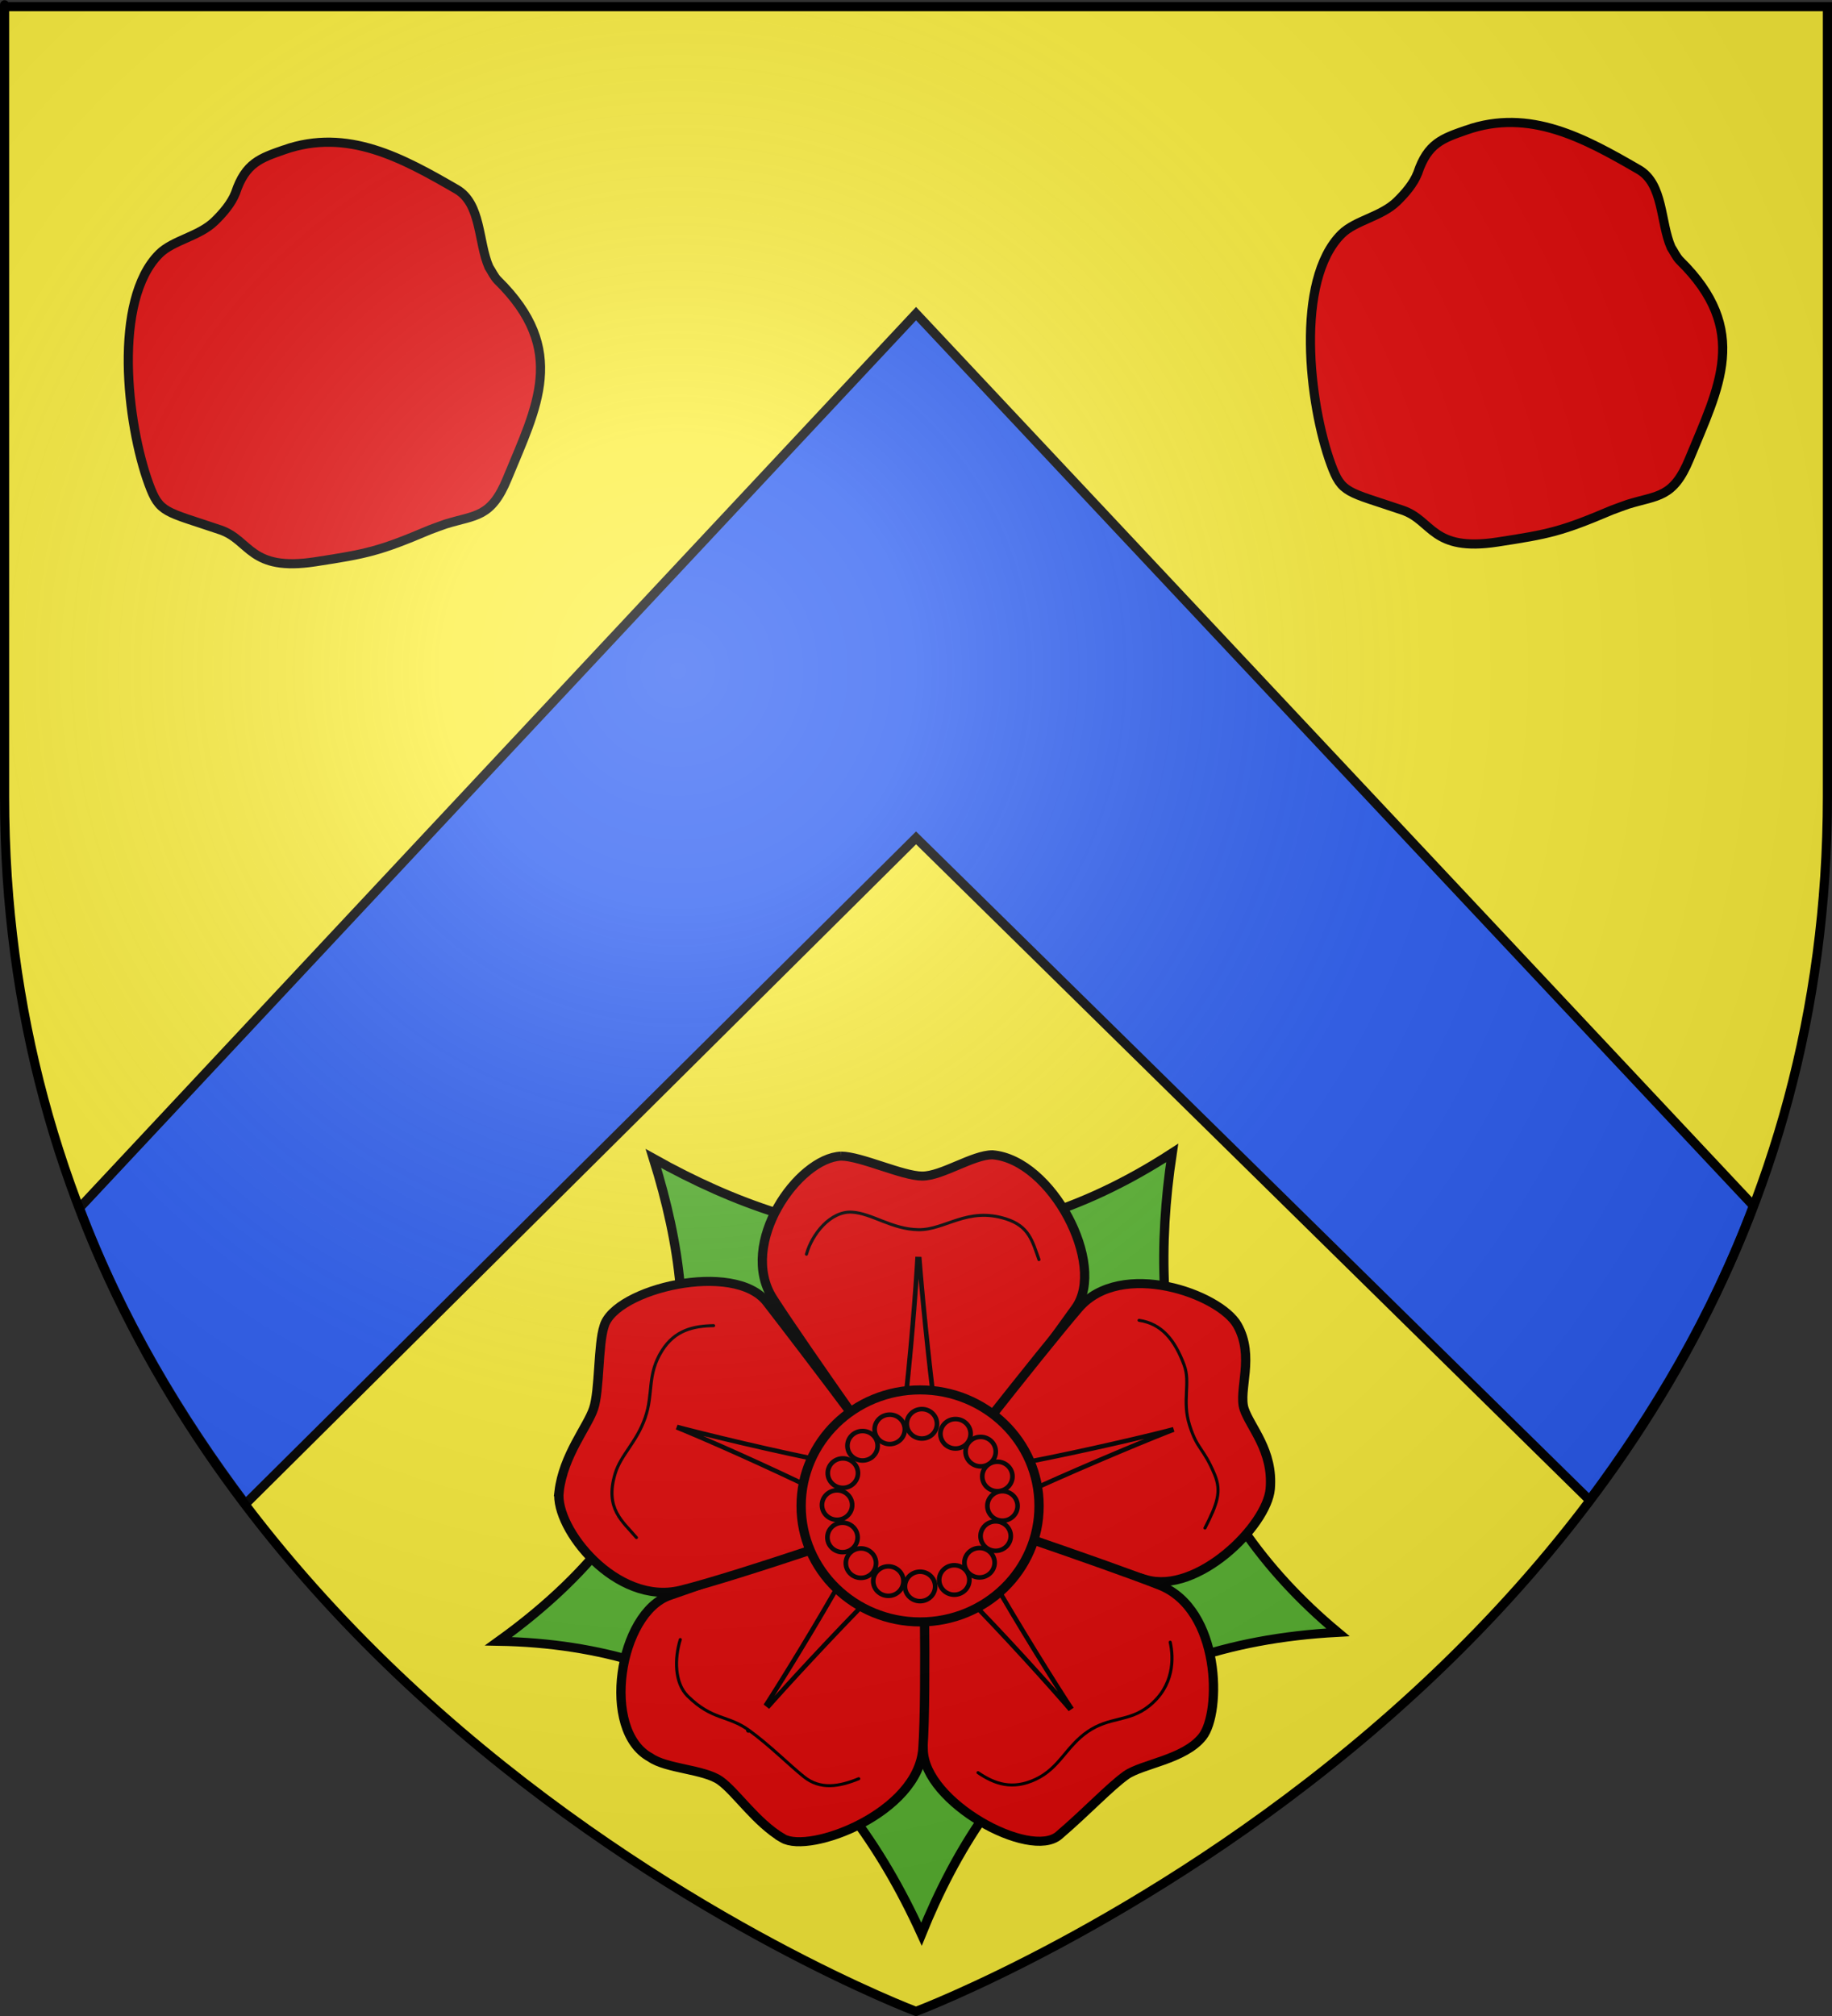 <?xml version="1.0" encoding="UTF-8" standalone="no"?>
<svg
   xmlns:dc="http://purl.org/dc/elements/1.1/"
   xmlns:cc="http://creativecommons.org/ns#"
   xmlns:rdf="http://www.w3.org/1999/02/22-rdf-syntax-ns#"
   xmlns:svg="http://www.w3.org/2000/svg"
   xmlns="http://www.w3.org/2000/svg"
   xmlns:xlink="http://www.w3.org/1999/xlink"
   xmlns:sodipodi="http://sodipodi.sourceforge.net/DTD/sodipodi-0.dtd"
   xmlns:inkscape="http://www.inkscape.org/namespaces/inkscape"
   height="660"
   width="600"
   version="1.0"
   id="svg2"
   sodipodi:version="0.32"
   inkscape:version="0.48.2 r9819"
   sodipodi:docname="Blason_ville_fr_Wittring_57.svg"
   inkscape:export-filename="C:\Documents and Settings\Propriétaire\Mes documents\Mes sauvegardes\Julien Maion\Images JM\Héraldique\Blasons en Matriciel\Blason Wittring.png"
   inkscape:export-xdpi="144"
   inkscape:export-ydpi="144">
  <rect width="100%" height="100%" fill="#333333" stroke="none"/>
  <sodipodi:namedview
     inkscape:window-height="706"
     inkscape:window-width="1366"
     inkscape:pageshadow="2"
     inkscape:pageopacity="0.0"
     guidetolerance="10.0"
     gridtolerance="10.0"
     objecttolerance="10.0"
     borderopacity="1.0"
     bordercolor="#666666"
     pagecolor="#ffffff"
     id="base"
     showgrid="false"
     height="660px"
     inkscape:zoom="0.73787879"
     inkscape:cx="300"
     inkscape:cy="330"
     inkscape:window-x="-8"
     inkscape:window-y="-8"
     inkscape:current-layer="layer3"
     inkscape:window-maximized="1" />
  <desc
     id="desc4">Flag of Canton of Valais (Wallis)</desc>
  <defs
     id="defs6">
    <linearGradient
       id="linearGradient2893">
      <stop
         style="stop-color:white;stop-opacity:0.314;"
         offset="0"
         id="stop2895" />
      <stop
         id="stop2897"
         offset="0.19"
         style="stop-color:white;stop-opacity:0.251;" />
      <stop
         style="stop-color:#6b6b6b;stop-opacity:0.125;"
         offset="0.6"
         id="stop2901" />
      <stop
         style="stop-color:black;stop-opacity:0.125;"
         offset="1"
         id="stop2899" />
    </linearGradient>
    <radialGradient
       inkscape:collect="always"
       xlink:href="#linearGradient2893"
       id="radialGradient3163"
       gradientUnits="userSpaceOnUse"
       gradientTransform="matrix(1.353,0,0,1.349,-77.629,-85.747)"
       cx="221.445"
       cy="226.331"
       fx="221.445"
       fy="226.331"
       r="300" />
  </defs>
  <g
     inkscape:groupmode="layer"
     id="layer3"
     inkscape:label="Fond écu"
     style="display:inline">
    <path
       id="path2855"
       style="fill:#fcef3c;fill-opacity:1;fill-rule:evenodd;stroke:none;stroke-width:1px;stroke-linecap:butt;stroke-linejoin:miter;stroke-opacity:1"
       d="M 300,658.5 C 300,658.5 598.5,546.18 598.5,260.728 C 598.5,-24.723 598.5,2.176 598.5,2.176 L 1.5,2.176 L 1.5,260.728 C 1.5,546.18 300,658.5 300,658.5 z "
       sodipodi:nodetypes="cccccc" />
    <path
       style="fill:#2b5df2;stroke:#000000;stroke-width:3;stroke-linecap:butt;stroke-linejoin:miter;stroke-miterlimit:4;stroke-opacity:1;stroke-dasharray:none;display:inline"
       d="m 26.032,395.46 c 13.722,36.394 33.087,68.608 54.357,96.906 L 300.019,274.304 520.586,491.117 c 21.023,-28.183 40.123,-60.222 53.67,-96.375 L 300.019,102.681 26.032,395.46 z"
       id="path10706"
       sodipodi:nodetypes="ccccccc" />
    <path
       style="fill:#e20909;fill-opacity:1;fill-rule:evenodd;stroke:#000000;stroke-width:3;stroke-linecap:butt;stroke-linejoin:miter;stroke-miterlimit:4;stroke-opacity:1;stroke-dasharray:none;display:inline"
       d="m 93.031,49.049 c 20.802,-7.294 38.88,2.724 56.534,12.942 8.12,4.699 6.999,17.287 10.568,25.457 0.926,1.391 1.66,3.083 2.828,4.286 23.263,22.837 12.813,41.479 3.179,64.935 -5.303,12.911 -10.359,11.85 -20.152,14.879 -1.598,0.57 -3.564,1.263 -5.277,1.923 -16.513,7.006 -20.555,7.854 -37.463,10.444 -21.619,3.312 -21.141,-7.064 -31.105,-10.444 -18.177,-6.165 -19.861,-5.372 -23.386,-14.985 -7.246,-19.76 -11.849,-60.195 3.406,-75.379 4.538,-4.517 13.015,-5.661 18.182,-10.701 2.649,-2.584 5.435,-5.807 6.794,-9.273 3.273,-9.838 8.203,-11.386 15.893,-14.083 z"
       id="path7566-7"
       sodipodi:nodetypes="csccsccssssscsc"
       inkscape:connector-curvature="0" />
    <g
       transform="matrix(0.316,0,0,0.308,149.03,370.319)"
       style="display:inline"
       id="g2956">
      <path
         inkscape:r_cy="true"
         inkscape:r_cx="true"
         sodipodi:nodetypes="cccccc"
         id="sepales"
         d="M 743.277,23.179 C 713.951,221.883 756.022,396.789 915,532.727 680.998,545.408 555.187,671.194 483.441,853.5 398.071,661.176 259.678,546.111 45,542.2 253.661,388.381 261.43,212.241 205.587,29.033 375.044,126.439 551.7,150.655 743.277,23.179 z"
         style="fill:#5ab532;fill-opacity:1;stroke:#000000;stroke-width:9.617;stroke-linecap:round;stroke-linejoin:miter;stroke-miterlimit:4;stroke-opacity:1;stroke-dasharray:none;marker-start:none" />
      <g
         style="fill:#e20909;stroke-width:8.878;stroke-miterlimit:4;stroke-dasharray:none"
         id="g2942">
        <g
           style="fill:#e20909;stroke-width:9.617;stroke-miterlimit:4;stroke-dasharray:none"
           id="g13210"
           inkscape:r_cx="true"
           inkscape:r_cy="true"
           transform="translate(0,32)">
          <path
             sodipodi:nodetypes="cscsssc"
             id="petale1"
             d="m 400.097,-5.461 c 20.506,0 63.64,21.213 84.146,21.213 20.506,0 52.326,-22.627 72.832,-22.627 61.553,5.292 118.31,116.801 86.267,162.635 C 611.618,201.138 487.712,377.545 483.536,372.134 472.524,357.868 362.011,197.979 329.386,145.86 292.998,87.729 355.505,-3.624 400.097,-5.461 z"
             style="fill:#e20909;fill-opacity:1;stroke:#000000;stroke-width:9.617;stroke-linecap:round;stroke-linejoin:miter;stroke-miterlimit:4;stroke-opacity:1;stroke-dasharray:none"
             inkscape:r_cx="true"
             inkscape:r_cy="true" />
          <path
             inkscape:r_cy="true"
             inkscape:r_cx="true"
             style="fill:#e20909;fill-opacity:1;stroke:#000000;stroke-width:9.617;stroke-linecap:round;stroke-linejoin:miter;stroke-miterlimit:4;stroke-opacity:1;stroke-dasharray:none"
             d="m 810.791,174.165 c 18.44,33.172 0.71,69.645 7.046,89.148 6.337,19.502 30.48,44.232 27.056,84.903 -3.314,39.356 -75.781,112.578 -129.008,96.348 C 662.659,428.333 474.825,378.411 478.679,372.768 488.844,357.887 606.758,203.374 646.244,156.24 690.286,103.669 792.351,140.992 810.791,174.165 z"
             id="petale2"
             sodipodi:nodetypes="cszzssz" />
          <path
             sodipodi:nodetypes="cszsssz"
             id="petale3"
             d="m 774.558,611.754 c -18.888,24.312 -62.455,28.773 -79.044,40.827 -16.59,12.053 -39.8,37.651 -69.664,63.944 -29.864,26.293 -139.604,-35.016 -140.621,-90.931 -1.007,-55.359 -5.178,-263.67 1.381,-261.748 17.294,5.069 186.54,63.808 243.568,86.796 63.608,25.641 64.38,135.369 44.38,161.112 z"
             style="fill:#e20909;fill-opacity:1;stroke:#000000;stroke-width:9.617;stroke-linecap:round;stroke-linejoin:miter;stroke-miterlimit:4;stroke-opacity:1;stroke-dasharray:none"
             inkscape:r_cx="true"
             inkscape:r_cy="true" />
          <path
             inkscape:r_cy="true"
             inkscape:r_cx="true"
             style="fill:#e20909;fill-opacity:1;stroke:#000000;stroke-width:9.617;stroke-linecap:round;stroke-linejoin:miter;stroke-miterlimit:4;stroke-opacity:1;stroke-dasharray:none"
             d="m 339.581,719.623 c -28.081,-17.066 -48.334,-49.289 -64.924,-61.342 -16.59,-12.053 -55.633,-12.45 -72.222,-24.504 -51.88,-28.502 -32.567,-154.05 20.297,-172.297 52.338,-18.065 261.776,-97.935 261.974,-91.103 0.523,18.014 4.435,192.526 0.194,253.868 -4.73,68.418 -117.238,112.444 -145.318,95.378 z"
             id="petale4"
             sodipodi:nodetypes="cscsssz" />
          <path
             sodipodi:nodetypes="czcsssz"
             id="petale5"
             d="m 107.795,351.282 c 4.465,-38.793 29.469,-68.929 35.806,-88.431 6.337,-19.502 4.549,-68.071 10.886,-87.573 11.075,-39.764 135.033,-70.092 168.722,-25.454 33.354,44.194 165.55,221.528 159.114,223.828 -16.971,6.064 -189.043,67.417 -248.693,82.339 -66.531,16.644 -130.348,-65.495 -125.834,-104.709 z"
             style="fill:#e20909;fill-opacity:1;stroke:#000000;stroke-width:9.617;stroke-linecap:round;stroke-linejoin:miter;stroke-miterlimit:4;stroke-opacity:1;stroke-dasharray:none"
             inkscape:r_cx="true"
             inkscape:r_cy="true" />
        </g>
        <path
           inkscape:r_cy="true"
           inkscape:r_cx="true"
           style="fill:#e20909;fill-opacity:1;stroke:#000000;stroke-width:4.808;stroke-linecap:round;stroke-linejoin:round;stroke-miterlimit:4;stroke-opacity:1;stroke-dasharray:none"
           d="m 200,305 c 0,4 242,64 254,55 11,-9 29,-252 26,-252 -3,0 20,244 29,254 9,11 252,-47 251,-50 -1,-3 -226,94 -231,106 -4,12 123,221 126,219 3,-2 -160,-188 -175,-187 -12.5,0 -178,184 -176,187 3,2 131,-211 126,-223 C 426,402 204,300 202,305 l -2,0 z"
           id="path2244"
           sodipodi:nodetypes="czzzzzzzzzz" />
        <path
           sodipodi:nodetypes="cszsc"
           inkscape:r_cy="true"
           inkscape:r_cx="true"
           id="path3105"
           d="m 364.214,130.825 c 5.759,-21.596 25.085,-46.079 47.179,-44.74 20.747,1.258 41.21,18.254 68.931,18.66 27.72,0.406 50.619,-24.592 90.723,-11.464 23.807,7.793 27.23,23.178 34.14,43.244"
           style="fill:#e20909;stroke:#000000;stroke-width:3.206;stroke-linecap:round;stroke-linejoin:miter;stroke-miterlimit:4;stroke-opacity:1;stroke-dasharray:none" />
        <path
           style="fill:#e20909;stroke:#000000;stroke-width:3.206;stroke-linecap:round;stroke-linejoin:miter;stroke-miterlimit:4;stroke-opacity:1;stroke-dasharray:none"
           d="m 708.989,201.092 c 23.397,3.543 36.968,20.863 46.574,47.219 7.117,19.529 -2.426,37.858 5.754,64.347 8.18,26.489 14.234,23.382 25.987,52.415 7.25,17.91 2.849,30.887 -10.059,56.792"
           id="path1348"
           inkscape:r_cx="true"
           inkscape:r_cy="true"
           sodipodi:nodetypes="cszsc" />
        <path
           style="fill:#e20909;stroke:#000000;stroke-width:3.206;stroke-linecap:round;stroke-linejoin:miter;stroke-miterlimit:4;stroke-opacity:1;stroke-dasharray:none"
           d="m 741.214,543.187 c 3.737,17.231 4.106,46.676 -22.178,68.036 -20.787,16.894 -40.571,11.015 -63.236,26.98 -22.665,15.965 -29.147,38.696 -54.024,50.71 -23.991,11.585 -42.352,5.137 -59.737,-7.035"
           id="path1350"
           inkscape:r_cx="true"
           inkscape:r_cy="true"
           sodipodi:nodetypes="cszsc" />
        <path
           style="fill:#e20909;stroke:#000000;stroke-width:3.206;stroke-linecap:round;stroke-linejoin:miter;stroke-miterlimit:4;stroke-opacity:1;stroke-dasharray:none"
           d="m 418.407,688.317 c -20.267,8.473 -39.756,11.976 -56.843,-2.094 -16.045,-13.213 -34.455,-32.571 -56.642,-49.193 -22.187,-16.622 -38.106,-10.456 -63.85,-36.612 -13.554,-13.771 -13.812,-39.753 -7.608,-60.049"
           id="path1352"
           inkscape:r_cx="true"
           inkscape:r_cy="true"
           sodipodi:nodetypes="cszsc" />
        <path
           style="fill:#e20909;stroke:#000000;stroke-width:3.206;stroke-linecap:round;stroke-linejoin:miter;stroke-miterlimit:4;stroke-opacity:1;stroke-dasharray:none"
           d="m 188,432 c -14.019,-17.105 -33.127,-30.494 -22.026,-68.092 5.886,-19.935 22.063,-32.911 31.015,-59.149 8.952,-26.238 1.596,-45.72 17.637,-71.643 13.305,-21.502 32.146,-26.015 53.365,-26.386"
           id="path1354"
           inkscape:r_cx="true"
           inkscape:r_cy="true"
           sodipodi:nodetypes="cszsc" />
      </g>
      <g
         transform="translate(-434,-60)"
         style="fill:#e20909"
         id="g2922">
        <path
           sodipodi:type="arc"
           style="fill:#e20909;fill-opacity:1;stroke:#000000;stroke-width:10.685;stroke-linecap:butt;stroke-miterlimit:4;stroke-opacity:1;stroke-dasharray:none"
           id="path1365"
           sodipodi:cx="480"
           sodipodi:cy="390"
           sodipodi:rx="137"
           sodipodi:ry="137"
           d="m 617,390 c 0,75.663 -61.337,137 -137,137 -75.663,0 -137,-61.337 -137,-137 0,-75.663 61.337,-137 137,-137 75.663,0 137,61.337 137,137 z"
           inkscape:r_cx="true"
           inkscape:r_cy="true"
           transform="matrix(0.9,0,0,0.9,484,107.34)" />
        <g
           style="fill:#e20909;stroke-width:4.808;stroke-miterlimit:4;stroke-dasharray:none"
           inkscape:r_cy="true"
           inkscape:r_cx="true"
           id="etamines"
           transform="translate(436,54.116)">
          <path
             sodipodi:type="arc"
             style="fill:#e20909;fill-opacity:1;stroke:#000000;stroke-width:5.525;stroke-linecap:round;stroke-miterlimit:4;stroke-opacity:1;stroke-dasharray:none"
             id="path2273"
             sodipodi:cx="480"
             sodipodi:cy="406"
             sodipodi:rx="18"
             sodipodi:ry="18"
             d="m 498,406 c 0,9.941 -8.059,18 -18,18 -9.941,0 -18,-8.059 -18,-18 0,-9.941 8.059,-18 18,-18 9.941,0 18,8.059 18,18 z"
             inkscape:r_cx="true"
             inkscape:r_cy="true"
             transform="matrix(0.87,0,0,0.87,64.242,-36.248)" />
          <path
             sodipodi:type="arc"
             style="fill:#e20909;fill-opacity:1;stroke:#000000;stroke-width:5.525;stroke-linecap:round;stroke-miterlimit:4;stroke-opacity:1;stroke-dasharray:none"
             id="path2275"
             sodipodi:cx="480"
             sodipodi:cy="406"
             sodipodi:rx="18"
             sodipodi:ry="18"
             d="m 498,406 c 0,9.941 -8.059,18 -18,18 -9.941,0 -18,-8.059 -18,-18 0,-9.941 8.059,-18 18,-18 9.941,0 18,8.059 18,18 z"
             inkscape:r_cx="true"
             inkscape:r_cy="true"
             transform="matrix(0.87,0,0,0.87,99.112,-25.662)" />
          <path
             sodipodi:type="arc"
             style="fill:#e20909;fill-opacity:1;stroke:#000000;stroke-width:5.525;stroke-linecap:round;stroke-miterlimit:4;stroke-opacity:1;stroke-dasharray:none"
             id="path2277"
             sodipodi:cx="480"
             sodipodi:cy="406"
             sodipodi:rx="18"
             sodipodi:ry="18"
             d="m 498,406 c 0,9.941 -8.059,18 -18,18 -9.941,0 -18,-8.059 -18,-18 0,-9.941 8.059,-18 18,-18 9.941,0 18,8.059 18,18 z"
             inkscape:r_cx="true"
             inkscape:r_cy="true"
             transform="matrix(0.87,0,0,0.87,125.154,-6.691)" />
          <path
             sodipodi:type="arc"
             style="fill:#e20909;fill-opacity:1;stroke:#000000;stroke-width:5.525;stroke-linecap:round;stroke-miterlimit:4;stroke-opacity:1;stroke-dasharray:none"
             id="path2279"
             sodipodi:cx="480"
             sodipodi:cy="406"
             sodipodi:rx="18"
             sodipodi:ry="18"
             d="m 498,406 c 0,9.941 -8.059,18 -18,18 -9.941,0 -18,-8.059 -18,-18 0,-9.941 8.059,-18 18,-18 9.941,0 18,8.059 18,18 z"
             inkscape:r_cx="true"
             inkscape:r_cy="true"
             transform="matrix(0.87,0,0,0.87,142.468,19.694)" />
          <path
             style="fill:#e20909;fill-opacity:1;stroke:#000000;stroke-width:5.525;stroke-linecap:round;stroke-miterlimit:4;stroke-opacity:1;stroke-dasharray:none"
             sodipodi:type="arc"
             id="path2281"
             sodipodi:cx="480"
             sodipodi:cy="406"
             sodipodi:rx="18"
             sodipodi:ry="18"
             d="m 498,406 c 0,9.941 -8.059,18 -18,18 -9.941,0 -18,-8.059 -18,-18 0,-9.941 8.059,-18 18,-18 9.941,0 18,8.059 18,18 z"
             inkscape:r_cx="true"
             inkscape:r_cy="true"
             transform="matrix(0.87,0,0,0.87,147.781,51.028)" />
          <path
             sodipodi:type="arc"
             style="fill:#e20909;fill-opacity:1;stroke:#000000;stroke-width:5.525;stroke-linecap:round;stroke-miterlimit:4;stroke-opacity:1;stroke-dasharray:none"
             id="path2283"
             sodipodi:cx="480"
             sodipodi:cy="406"
             sodipodi:rx="18"
             sodipodi:ry="18"
             d="m 498,406 c 0,9.941 -8.059,18 -18,18 -9.941,0 -18,-8.059 -18,-18 0,-9.941 8.059,-18 18,-18 9.941,0 18,8.059 18,18 z"
             inkscape:r_cx="true"
             inkscape:r_cy="true"
             transform="matrix(0.87,0,0,0.87,140.71,83.091)" />
          <path
             sodipodi:type="arc"
             style="fill:#e20909;fill-opacity:1;stroke:#000000;stroke-width:5.525;stroke-linecap:round;stroke-miterlimit:4;stroke-opacity:1;stroke-dasharray:none"
             id="path2285"
             sodipodi:cx="480"
             sodipodi:cy="406"
             sodipodi:rx="18"
             sodipodi:ry="18"
             d="m 498,406 c 0,9.941 -8.059,18 -18,18 -9.941,0 -18,-8.059 -18,-18 0,-9.941 8.059,-18 18,-18 9.941,0 18,8.059 18,18 z"
             inkscape:r_cx="true"
             inkscape:r_cy="true"
             transform="matrix(0.87,0,0,0.87,123.983,111.375)" />
          <path
             sodipodi:type="arc"
             style="fill:#e20909;fill-opacity:1;stroke:#000000;stroke-width:5.525;stroke-linecap:round;stroke-miterlimit:4;stroke-opacity:1;stroke-dasharray:none"
             id="path2287"
             sodipodi:cx="480"
             sodipodi:cy="406"
             sodipodi:rx="18"
             sodipodi:ry="18"
             d="m 498,406 c 0,9.941 -8.059,18 -18,18 -9.941,0 -18,-8.059 -18,-18 0,-9.941 8.059,-18 18,-18 9.941,0 18,8.059 18,18 z"
             inkscape:r_cx="true"
             inkscape:r_cy="true"
             transform="matrix(0.87,0,0,0.87,97.819,129.739)" />
          <path
             sodipodi:type="arc"
             style="fill:#e20909;fill-opacity:1;stroke:#000000;stroke-width:5.525;stroke-linecap:round;stroke-miterlimit:4;stroke-opacity:1;stroke-dasharray:none"
             id="path2289"
             sodipodi:cx="480"
             sodipodi:cy="406"
             sodipodi:rx="18"
             sodipodi:ry="18"
             d="m 498,406 c 0,9.941 -8.059,18 -18,18 -9.941,0 -18,-8.059 -18,-18 0,-9.941 8.059,-18 18,-18 9.941,0 18,8.059 18,18 z"
             inkscape:r_cx="true"
             inkscape:r_cy="true"
             transform="matrix(0.87,0,0,0.87,62.364,136.588)" />
          <path
             sodipodi:type="arc"
             style="fill:#e20909;fill-opacity:1;stroke:#000000;stroke-width:5.525;stroke-linecap:round;stroke-miterlimit:4;stroke-opacity:1;stroke-dasharray:none"
             id="path2291"
             sodipodi:cx="480"
             sodipodi:cy="406"
             sodipodi:rx="18"
             sodipodi:ry="18"
             d="m 498,406 c 0,9.941 -8.059,18 -18,18 -9.941,0 -18,-8.059 -18,-18 0,-9.941 8.059,-18 18,-18 9.941,0 18,8.059 18,18 z"
             inkscape:r_cx="true"
             inkscape:r_cy="true"
             transform="matrix(0.87,0,0,0.87,29.473,130.931)" />
          <path
             sodipodi:type="arc"
             style="fill:#e20909;fill-opacity:1;stroke:#000000;stroke-width:5.525;stroke-linecap:round;stroke-miterlimit:4;stroke-opacity:1;stroke-dasharray:none"
             id="path2293"
             sodipodi:cx="480"
             sodipodi:cy="406"
             sodipodi:rx="18"
             sodipodi:ry="18"
             d="m 498,406 c 0,9.941 -8.059,18 -18,18 -9.941,0 -18,-8.059 -18,-18 0,-9.941 8.059,-18 18,-18 9.941,0 18,8.059 18,18 z"
             inkscape:r_cx="true"
             inkscape:r_cy="true"
             transform="matrix(0.87,0,0,0.87,1.088,111.839)" />
          <path
             sodipodi:type="arc"
             style="fill:#e20909;fill-opacity:1;stroke:#000000;stroke-width:5.525;stroke-linecap:round;stroke-miterlimit:4;stroke-opacity:1;stroke-dasharray:none"
             id="path2295"
             sodipodi:cx="480"
             sodipodi:cy="406"
             sodipodi:rx="18"
             sodipodi:ry="18"
             d="m 498,406 c 0,9.941 -8.059,18 -18,18 -9.941,0 -18,-8.059 -18,-18 0,-9.941 8.059,-18 18,-18 9.941,0 18,8.059 18,18 z"
             inkscape:r_cx="true"
             inkscape:r_cy="true"
             transform="matrix(0.87,0,0,0.87,-18.004,84.505)" />
          <path
             sodipodi:type="arc"
             style="fill:#e20909;fill-opacity:1;stroke:#000000;stroke-width:5.525;stroke-linecap:round;stroke-miterlimit:4;stroke-opacity:1;stroke-dasharray:none"
             id="path2297"
             sodipodi:cx="480"
             sodipodi:cy="406"
             sodipodi:rx="18"
             sodipodi:ry="18"
             d="m 498,406 c 0,9.941 -8.059,18 -18,18 -9.941,0 -18,-8.059 -18,-18 0,-9.941 8.059,-18 18,-18 9.941,0 18,8.059 18,18 z"
             inkscape:r_cx="true"
             inkscape:r_cy="true"
             transform="matrix(0.87,0,0,0.87,-23.661,50.099)" />
          <path
             sodipodi:type="arc"
             style="fill:#e20909;fill-opacity:1;stroke:#000000;stroke-width:5.525;stroke-linecap:round;stroke-miterlimit:4;stroke-opacity:1;stroke-dasharray:none"
             id="path2299"
             sodipodi:cx="480"
             sodipodi:cy="406"
             sodipodi:rx="18"
             sodipodi:ry="18"
             d="m 498,406 c 0,9.941 -8.059,18 -18,18 -9.941,0 -18,-8.059 -18,-18 0,-9.941 8.059,-18 18,-18 9.941,0 18,8.059 18,18 z"
             inkscape:r_cx="true"
             inkscape:r_cy="true"
             transform="matrix(0.87,0,0,0.87,-17.64,16.158)" />
          <path
             sodipodi:type="arc"
             style="fill:#e20909;fill-opacity:1;stroke:#000000;stroke-width:5.525;stroke-linecap:round;stroke-miterlimit:4;stroke-opacity:1;stroke-dasharray:none"
             id="path2301"
             sodipodi:cx="480"
             sodipodi:cy="406"
             sodipodi:rx="18"
             sodipodi:ry="18"
             d="m 498,406 c 0,9.941 -8.059,18 -18,18 -9.941,0 -18,-8.059 -18,-18 0,-9.941 8.059,-18 18,-18 9.941,0 18,8.059 18,18 z"
             inkscape:r_cx="true"
             inkscape:r_cy="true"
             transform="matrix(0.87,0,0,0.87,2.745,-12.934)" />
          <path
             sodipodi:type="arc"
             style="fill:#e20909;fill-opacity:1;stroke:#000000;stroke-width:5.525;stroke-linecap:round;stroke-miterlimit:4;stroke-opacity:1;stroke-dasharray:none"
             id="path2303"
             sodipodi:cx="480"
             sodipodi:cy="406"
             sodipodi:rx="18"
             sodipodi:ry="18"
             d="m 498,406 c 0,9.941 -8.059,18 -18,18 -9.941,0 -18,-8.059 -18,-18 0,-9.941 8.059,-18 18,-18 9.941,0 18,8.059 18,18 z"
             inkscape:r_cx="true"
             inkscape:r_cy="true"
             transform="matrix(0.87,0,0,0.87,30.908,-30.369)" />
        </g>
      </g>
    </g>
    <path
       style="fill:#e20909;fill-opacity:1;fill-rule:evenodd;stroke:#000000;stroke-width:3;stroke-linecap:butt;stroke-linejoin:miter;stroke-miterlimit:4;stroke-opacity:1;stroke-dasharray:none;display:inline"
       d="m 480.201,42.59 c 20.802,-7.294 38.88,2.724 56.534,12.942 8.12,4.699 6.999,17.287 10.568,25.457 0.926,1.391 1.66,3.083 2.828,4.286 23.263,22.837 12.813,41.479 3.179,64.935 -5.303,12.911 -10.359,11.85 -20.152,14.879 -1.598,0.57 -3.564,1.263 -5.277,1.923 -16.513,7.006 -20.555,7.854 -37.463,10.444 -21.619,3.312 -21.141,-7.064 -31.105,-10.444 -18.177,-6.165 -19.861,-5.372 -23.386,-14.985 -7.246,-19.76 -11.849,-60.195 3.406,-75.379 4.538,-4.517 13.015,-5.661 18.182,-10.701 2.649,-2.584 5.435,-5.807 6.794,-9.273 3.273,-9.838 8.203,-11.386 15.893,-14.083 z"
       id="path7566-7-1"
       sodipodi:nodetypes="csccsccssssscsc"
       inkscape:connector-curvature="0" />
  </g>
  <g
     inkscape:groupmode="layer"
     id="layer4"
     inkscape:label="Meubles" />
  <g
     inkscape:groupmode="layer"
     id="layer2"
     inkscape:label="Reflet final"
     sodipodi:insensitive="true">
    <path
       sodipodi:nodetypes="cccccc"
       d="M 300,658.5 C 300,658.5 598.5,546.18 598.5,260.728 C 598.5,-24.723 598.5,2.176 598.5,2.176 L 1.5,2.176 L 1.5,260.728 C 1.5,546.18 300,658.5 300,658.5 z "
       style="opacity:1;fill:url(#radialGradient3163);fill-opacity:1;fill-rule:evenodd;stroke:none;stroke-width:1px;stroke-linecap:butt;stroke-linejoin:miter;stroke-opacity:1"
       id="path2875"
       inkscape:export-xdpi="144"
       inkscape:export-ydpi="144" />
  </g>
  <g
     inkscape:groupmode="layer"
     id="layer1"
     inkscape:label="Contour final"
     sodipodi:insensitive="true">
    <path
       sodipodi:nodetypes="cccccc"
       d="M 300,658.5 C 300,658.5 1.5,546.18 1.5,260.728 C 1.5,-24.723 1.5,2.176 1.5,2.176 L 598.5,2.176 L 598.5,260.728 C 598.5,546.18 300,658.5 300,658.5 z "
       style="opacity:1;fill:none;fill-opacity:1;fill-rule:evenodd;stroke:#000000;stroke-width:3;stroke-linecap:butt;stroke-linejoin:miter;stroke-miterlimit:4;stroke-dasharray:none;stroke-opacity:1"
       id="path1411"
       inkscape:export-xdpi="144"
       inkscape:export-ydpi="144" />
  </g>
</svg>
